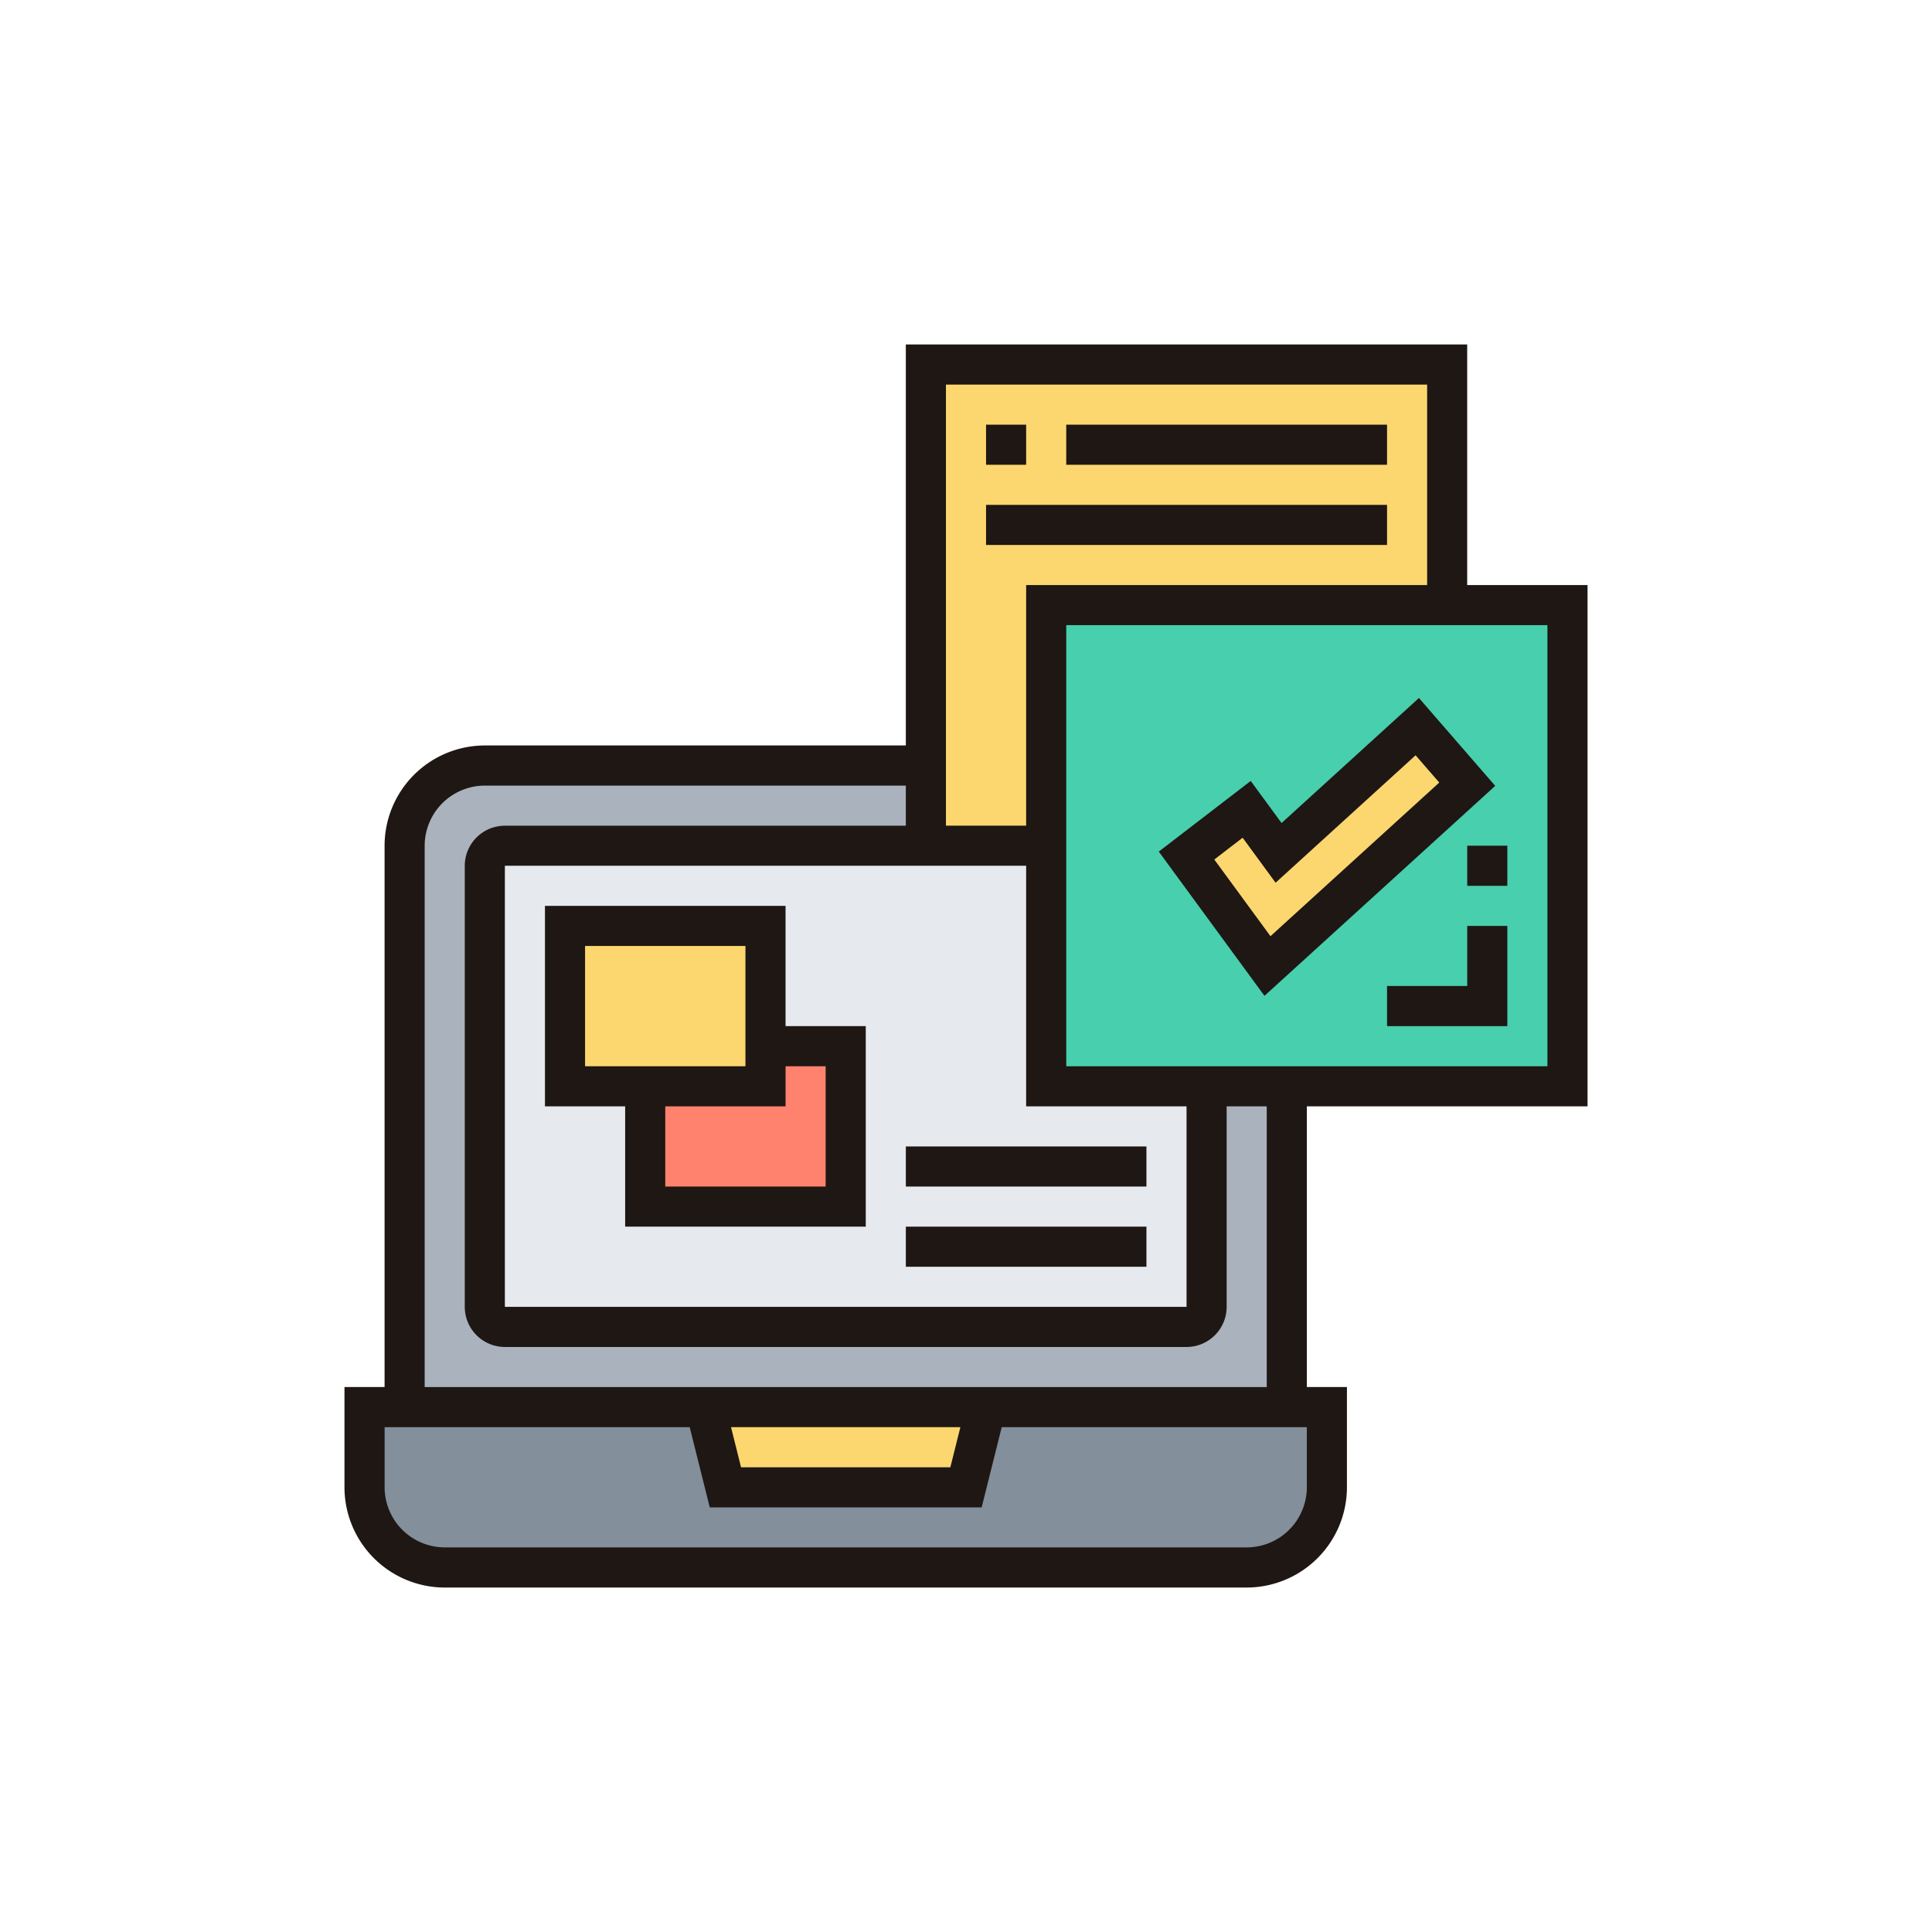 <svg xmlns="http://www.w3.org/2000/svg" width="180" height="180" viewBox="0 0 180 180">
  <g id="Grupo_60954" data-name="Grupo 60954" transform="translate(-849 -2741)">
    <g id="Grupo_60928" data-name="Grupo 60928" transform="translate(545 -8902)">
      <rect id="Rectángulo_7747" data-name="Rectángulo 7747" width="180" height="180" transform="translate(304 11643)" fill="#fff"/>
    </g>
    <g id="copia-de-seguridad" transform="translate(881.094 2773.094)">
      <path id="Trazado_105740" data-name="Trazado 105740" d="M106.19,197.887v29.887H24v-52.3A7.47,7.47,0,0,1,31.472,168H72.567v7.472H33.34a1.874,1.874,0,0,0-1.868,1.868v41.095A1.874,1.874,0,0,0,33.34,220.3H96.85a1.874,1.874,0,0,0,1.868-1.868V197.887Zm0,0" transform="translate(-18.396 -128.773)" fill="#aab2bd"/>
      <path id="Trazado_105741" data-name="Trazado 105741" d="M123.246,222.415v20.547a1.874,1.874,0,0,1-1.868,1.868H57.868A1.874,1.874,0,0,1,56,242.963V201.868A1.874,1.874,0,0,1,57.868,200H108.3v22.415Zm0,0" transform="translate(-42.924 -153.301)" fill="#e6e9ed"/>
      <path id="Trazado_105742" data-name="Trazado 105742" d="M138.679,280v14.944H120V283.736h11.208V280Zm0,0" transform="translate(-91.981 -214.622)" fill="#ff826e"/>
      <path id="Trazado_105743" data-name="Trazado 105743" d="M106.679,243.208v3.736H88V232h18.679Zm0,0" transform="translate(-67.453 -177.83)" fill="#fcd770"/>
      <path id="Trazado_105744" data-name="Trazado 105744" d="M328.567,104v44.831H280V104Zm0,0" transform="translate(-214.622 -79.717)" fill="#48cfad"/>
      <path id="Trazado_105745" data-name="Trazado 105745" d="M357.5,152.48l4.652,5.361-18.6,16.942L336,164.492l5.6-4.3,2.97,4.053Zm0,0" transform="translate(-257.546 -116.877)" fill="#fcd770"/>
      <path id="Trazado_105746" data-name="Trazado 105746" d="M93.925,424H8v7.472a7.47,7.47,0,0,0,7.472,7.472H90.19a7.47,7.47,0,0,0,7.472-7.472V424Zm0,0" transform="translate(-6.132 -324.999)" fill="#838f9b"/>
      <path id="Trazado_105747" data-name="Trazado 105747" d="M170.151,424l-1.868,7.472H145.868L144,424Zm0,0" transform="translate(-110.377 -324.999)" fill="#fcd770"/>
      <path id="Trazado_105748" data-name="Trazado 105748" d="M232,8V52.831h11.208V30.415h37.359V8Zm0,0" transform="translate(-177.83 -6.132)" fill="#fcd770"/>
      <g id="Grupo_60953" data-name="Grupo 60953">
        <path id="Trazado_105749" data-name="Trazado 105749" d="M115.813,70.982V22.415H104.6V0H52.3V37.359H13.076a9.351,9.351,0,0,0-9.34,9.34V97.133H0v9.34a9.351,9.351,0,0,0,9.34,9.34H84.057a9.351,9.351,0,0,0,9.34-9.34v-9.34H89.661V70.982Zm-3.736-3.736H67.246V26.151h44.831ZM63.51,48.567V70.982H78.454V89.661H14.944V48.567ZM56.038,3.736h44.831V22.415H63.51V44.831H56.038ZM89.661,106.473a5.611,5.611,0,0,1-5.6,5.6H9.34a5.611,5.611,0,0,1-5.6-5.6v-5.6H32.165l1.868,7.472H59.365l1.868-7.472H89.661Zm-53.646-5.6H57.382l-.934,3.736h-19.5Zm49.91-3.736H7.472V46.7a5.611,5.611,0,0,1,5.6-5.6H52.3v3.736H14.944a3.74,3.74,0,0,0-3.736,3.736V89.661A3.74,3.74,0,0,0,14.944,93.4h63.51a3.74,3.74,0,0,0,3.736-3.736V70.982h3.736Zm0,0" fill="#1e1713"/>
        <path id="Trazado_105750" data-name="Trazado 105750" d="M356.279,149.248l-7.106-8.186-12.8,11.649-2.873-3.921-8.566,6.581,9.846,13.441Zm-23.533,4.832,3.071,4.192L348.86,146.4l2.206,2.54L335.34,163.253l-5.233-7.143Zm0,0" transform="translate(-249.067 -108.125)" fill="#1e1713"/>
        <path id="Trazado_105751" data-name="Trazado 105751" d="M256,32h3.736v3.736H256Zm0,0" transform="translate(-196.226 -24.528)" fill="#1e1713"/>
        <path id="Trazado_105752" data-name="Trazado 105752" d="M288,32h29.887v3.736H288Zm0,0" transform="translate(-220.754 -24.528)" fill="#1e1713"/>
        <path id="Trazado_105753" data-name="Trazado 105753" d="M256,64h37.359v3.736H256Zm0,0" transform="translate(-196.226 -49.056)" fill="#1e1713"/>
        <path id="Trazado_105754" data-name="Trazado 105754" d="M102.415,224H80v18.679h7.472v11.208h22.415V235.208h-7.472Zm-18.679,3.736H98.679v11.208H83.736Zm22.415,11.208v11.208H91.208v-7.472h11.208v-3.736Zm0,0" transform="translate(-61.321 -171.698)" fill="#1e1713"/>
        <path id="Trazado_105755" data-name="Trazado 105755" d="M224,320h22.415v3.736H224Zm0,0" transform="translate(-171.698 -245.282)" fill="#1e1713"/>
        <path id="Trazado_105756" data-name="Trazado 105756" d="M224,352h22.415v3.736H224Zm0,0" transform="translate(-171.698 -269.81)" fill="#1e1713"/>
        <path id="Trazado_105757" data-name="Trazado 105757" d="M448,200h3.736v3.736H448Zm0,0" transform="translate(-343.395 -153.301)" fill="#1e1713"/>
        <path id="Trazado_105758" data-name="Trazado 105758" d="M423.472,237.6H416v3.736h11.208V232h-3.736Zm0,0" transform="translate(-318.867 -177.83)" fill="#1e1713"/>
      </g>
    </g>
  </g>
</svg>
